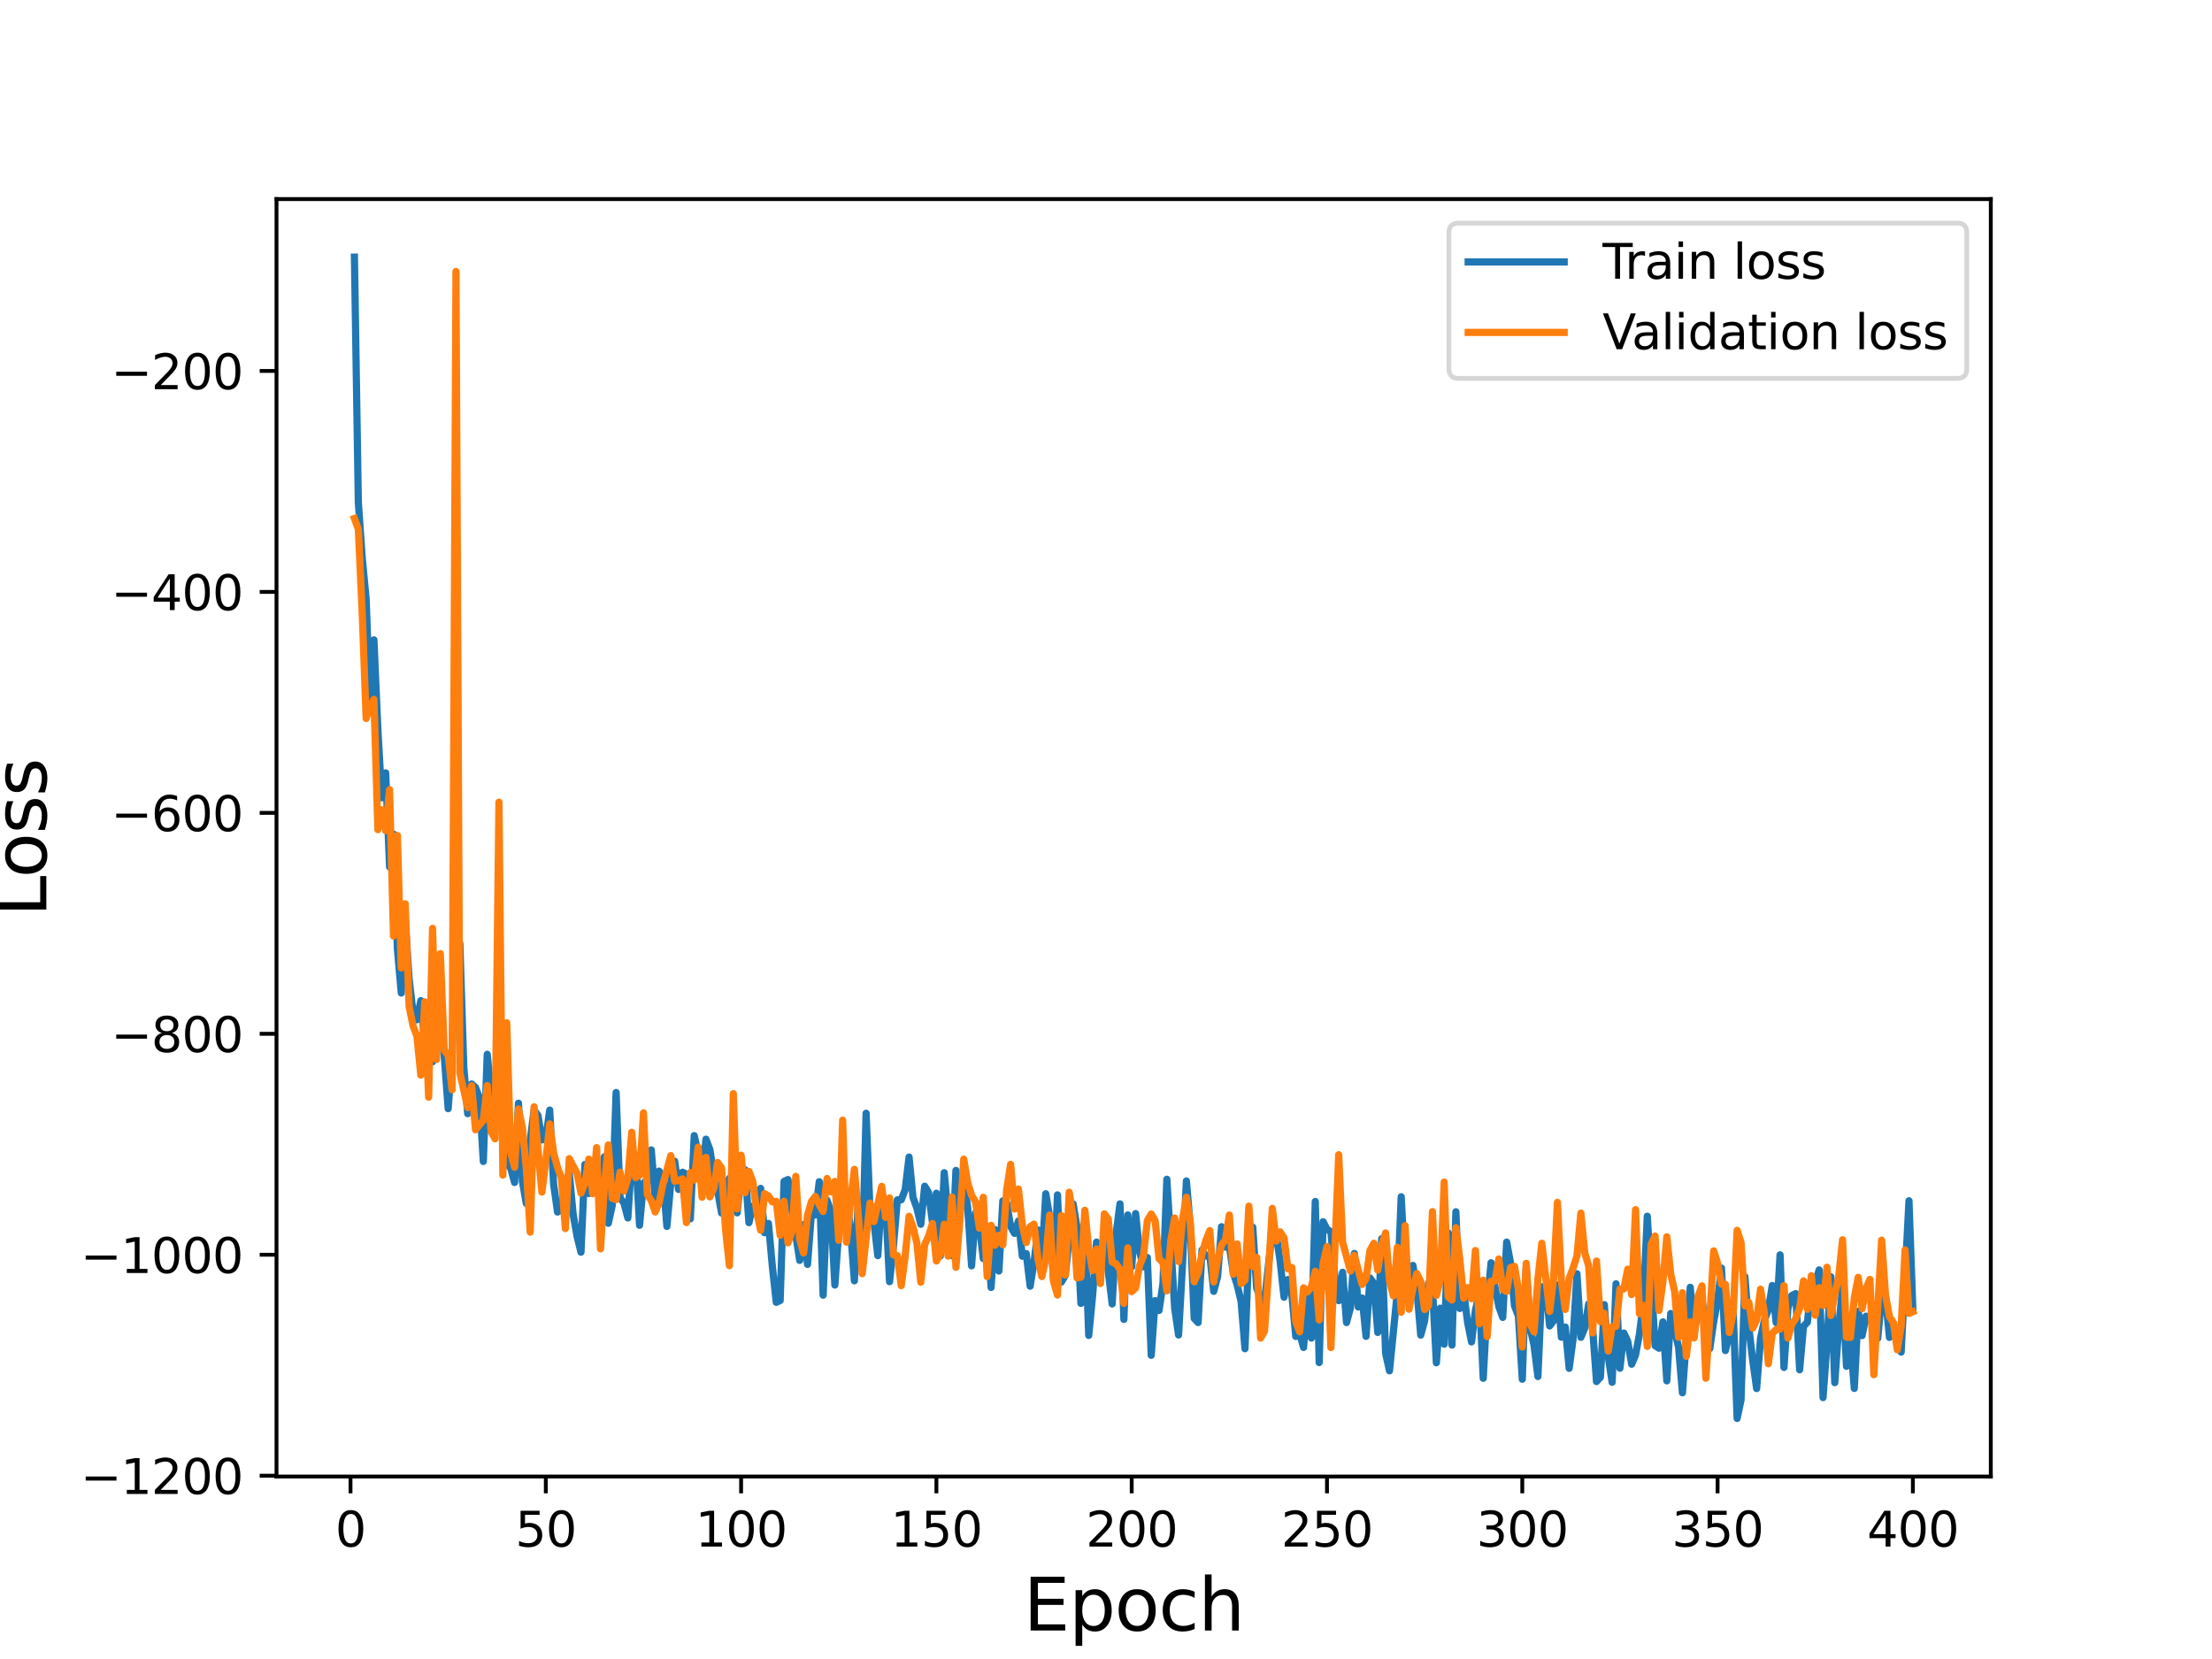 <?xml version="1.0" encoding="utf-8" standalone="no"?>
<!DOCTYPE svg PUBLIC "-//W3C//DTD SVG 1.1//EN"
  "http://www.w3.org/Graphics/SVG/1.1/DTD/svg11.dtd">
<svg height="345.6pt" version="1.1" viewBox="0 0 460.8 345.6" width="460.8pt" xmlns="http://www.w3.org/2000/svg" xmlns:xlink="http://www.w3.org/1999/xlink">
 <defs>
  <style type="text/css">*{stroke-linecap:butt;stroke-linejoin:round;}</style>
 </defs>
 <g id="figure_1">
  <g id="patch_1">
   <path d="M 0 345.6 
L 460.8 345.6 
L 460.8 0 
L 0 0 
z
" style="fill:#ffffff;"/>
  </g>
  <g id="axes_1">
   <g id="patch_2">
    <path d="M 57.6 307.584 
L 414.72 307.584 
L 414.72 41.472 
L 57.6 41.472 
z
" style="fill:#ffffff;"/>
   </g>
   <g id="matplotlib.axis_1">
    <g id="xtick_1">
     <g id="line2d_1">
      <defs>
       <path d="M 0 0 
L 0 3.5 
" id="mc113909aca" style="stroke:#000000;stroke-width:0.8;"/>
      </defs>
      <g>
       <use style="stroke:#000000;stroke-width:0.8;" x="73.019" xlink:href="#mc113909aca" y="307.584"/>
      </g>
     </g>
     <g id="text_1">
      <!-- 0 -->
      <g transform="translate(69.838 322.182)scale(0.1 -0.1)">
       <defs>
        <path d="M 2034 4250 
Q 1547 4250 1301 3770 
Q 1056 3291 1056 2328 
Q 1056 1369 1301 889 
Q 1547 409 2034 409 
Q 2525 409 2770 889 
Q 3016 1369 3016 2328 
Q 3016 3291 2770 3770 
Q 2525 4250 2034 4250 
z
M 2034 4750 
Q 2819 4750 3233 4129 
Q 3647 3509 3647 2328 
Q 3647 1150 3233 529 
Q 2819 -91 2034 -91 
Q 1250 -91 836 529 
Q 422 1150 422 2328 
Q 422 3509 836 4129 
Q 1250 4750 2034 4750 
z
" id="DejaVuSans-30" transform="scale(0.016)"/>
       </defs>
       <use xlink:href="#DejaVuSans-30"/>
      </g>
     </g>
    </g>
    <g id="xtick_2">
     <g id="line2d_2">
      <g>
       <use style="stroke:#000000;stroke-width:0.8;" x="113.703" xlink:href="#mc113909aca" y="307.584"/>
      </g>
     </g>
     <g id="text_2">
      <!-- 50 -->
      <g transform="translate(107.34 322.182)scale(0.1 -0.1)">
       <defs>
        <path d="M 691 4666 
L 3169 4666 
L 3169 4134 
L 1269 4134 
L 1269 2991 
Q 1406 3038 1543 3061 
Q 1681 3084 1819 3084 
Q 2600 3084 3056 2656 
Q 3513 2228 3513 1497 
Q 3513 744 3044 326 
Q 2575 -91 1722 -91 
Q 1428 -91 1123 -41 
Q 819 9 494 109 
L 494 744 
Q 775 591 1075 516 
Q 1375 441 1709 441 
Q 2250 441 2565 725 
Q 2881 1009 2881 1497 
Q 2881 1984 2565 2268 
Q 2250 2553 1709 2553 
Q 1456 2553 1204 2497 
Q 953 2441 691 2322 
L 691 4666 
z
" id="DejaVuSans-35" transform="scale(0.016)"/>
       </defs>
       <use xlink:href="#DejaVuSans-35"/>
       <use x="63.623" xlink:href="#DejaVuSans-30"/>
      </g>
     </g>
    </g>
    <g id="xtick_3">
     <g id="line2d_3">
      <g>
       <use style="stroke:#000000;stroke-width:0.8;" x="154.386" xlink:href="#mc113909aca" y="307.584"/>
      </g>
     </g>
     <g id="text_3">
      <!-- 100 -->
      <g transform="translate(144.842 322.182)scale(0.1 -0.1)">
       <defs>
        <path d="M 794 531 
L 1825 531 
L 1825 4091 
L 703 3866 
L 703 4441 
L 1819 4666 
L 2450 4666 
L 2450 531 
L 3481 531 
L 3481 0 
L 794 0 
L 794 531 
z
" id="DejaVuSans-31" transform="scale(0.016)"/>
       </defs>
       <use xlink:href="#DejaVuSans-31"/>
       <use x="63.623" xlink:href="#DejaVuSans-30"/>
       <use x="127.246" xlink:href="#DejaVuSans-30"/>
      </g>
     </g>
    </g>
    <g id="xtick_4">
     <g id="line2d_4">
      <g>
       <use style="stroke:#000000;stroke-width:0.8;" x="195.07" xlink:href="#mc113909aca" y="307.584"/>
      </g>
     </g>
     <g id="text_4">
      <!-- 150 -->
      <g transform="translate(185.526 322.182)scale(0.1 -0.1)">
       <use xlink:href="#DejaVuSans-31"/>
       <use x="63.623" xlink:href="#DejaVuSans-35"/>
       <use x="127.246" xlink:href="#DejaVuSans-30"/>
      </g>
     </g>
    </g>
    <g id="xtick_5">
     <g id="line2d_5">
      <g>
       <use style="stroke:#000000;stroke-width:0.8;" x="235.753" xlink:href="#mc113909aca" y="307.584"/>
      </g>
     </g>
     <g id="text_5">
      <!-- 200 -->
      <g transform="translate(226.209 322.182)scale(0.1 -0.1)">
       <defs>
        <path d="M 1228 531 
L 3431 531 
L 3431 0 
L 469 0 
L 469 531 
Q 828 903 1448 1529 
Q 2069 2156 2228 2338 
Q 2531 2678 2651 2914 
Q 2772 3150 2772 3378 
Q 2772 3750 2511 3984 
Q 2250 4219 1831 4219 
Q 1534 4219 1204 4116 
Q 875 4013 500 3803 
L 500 4441 
Q 881 4594 1212 4672 
Q 1544 4750 1819 4750 
Q 2544 4750 2975 4387 
Q 3406 4025 3406 3419 
Q 3406 3131 3298 2873 
Q 3191 2616 2906 2266 
Q 2828 2175 2409 1742 
Q 1991 1309 1228 531 
z
" id="DejaVuSans-32" transform="scale(0.016)"/>
       </defs>
       <use xlink:href="#DejaVuSans-32"/>
       <use x="63.623" xlink:href="#DejaVuSans-30"/>
       <use x="127.246" xlink:href="#DejaVuSans-30"/>
      </g>
     </g>
    </g>
    <g id="xtick_6">
     <g id="line2d_6">
      <g>
       <use style="stroke:#000000;stroke-width:0.8;" x="276.437" xlink:href="#mc113909aca" y="307.584"/>
      </g>
     </g>
     <g id="text_6">
      <!-- 250 -->
      <g transform="translate(266.893 322.182)scale(0.1 -0.1)">
       <use xlink:href="#DejaVuSans-32"/>
       <use x="63.623" xlink:href="#DejaVuSans-35"/>
       <use x="127.246" xlink:href="#DejaVuSans-30"/>
      </g>
     </g>
    </g>
    <g id="xtick_7">
     <g id="line2d_7">
      <g>
       <use style="stroke:#000000;stroke-width:0.8;" x="317.12" xlink:href="#mc113909aca" y="307.584"/>
      </g>
     </g>
     <g id="text_7">
      <!-- 300 -->
      <g transform="translate(307.576 322.182)scale(0.1 -0.1)">
       <defs>
        <path d="M 2597 2516 
Q 3050 2419 3304 2112 
Q 3559 1806 3559 1356 
Q 3559 666 3084 287 
Q 2609 -91 1734 -91 
Q 1441 -91 1130 -33 
Q 819 25 488 141 
L 488 750 
Q 750 597 1062 519 
Q 1375 441 1716 441 
Q 2309 441 2620 675 
Q 2931 909 2931 1356 
Q 2931 1769 2642 2001 
Q 2353 2234 1838 2234 
L 1294 2234 
L 1294 2753 
L 1863 2753 
Q 2328 2753 2575 2939 
Q 2822 3125 2822 3475 
Q 2822 3834 2567 4026 
Q 2313 4219 1838 4219 
Q 1578 4219 1281 4162 
Q 984 4106 628 3988 
L 628 4550 
Q 988 4650 1302 4700 
Q 1616 4750 1894 4750 
Q 2613 4750 3031 4423 
Q 3450 4097 3450 3541 
Q 3450 3153 3228 2886 
Q 3006 2619 2597 2516 
z
" id="DejaVuSans-33" transform="scale(0.016)"/>
       </defs>
       <use xlink:href="#DejaVuSans-33"/>
       <use x="63.623" xlink:href="#DejaVuSans-30"/>
       <use x="127.246" xlink:href="#DejaVuSans-30"/>
      </g>
     </g>
    </g>
    <g id="xtick_8">
     <g id="line2d_8">
      <g>
       <use style="stroke:#000000;stroke-width:0.8;" x="357.804" xlink:href="#mc113909aca" y="307.584"/>
      </g>
     </g>
     <g id="text_8">
      <!-- 350 -->
      <g transform="translate(348.26 322.182)scale(0.1 -0.1)">
       <use xlink:href="#DejaVuSans-33"/>
       <use x="63.623" xlink:href="#DejaVuSans-35"/>
       <use x="127.246" xlink:href="#DejaVuSans-30"/>
      </g>
     </g>
    </g>
    <g id="xtick_9">
     <g id="line2d_9">
      <g>
       <use style="stroke:#000000;stroke-width:0.8;" x="398.487" xlink:href="#mc113909aca" y="307.584"/>
      </g>
     </g>
     <g id="text_9">
      <!-- 400 -->
      <g transform="translate(388.944 322.182)scale(0.1 -0.1)">
       <defs>
        <path d="M 2419 4116 
L 825 1625 
L 2419 1625 
L 2419 4116 
z
M 2253 4666 
L 3047 4666 
L 3047 1625 
L 3713 1625 
L 3713 1100 
L 3047 1100 
L 3047 0 
L 2419 0 
L 2419 1100 
L 313 1100 
L 313 1709 
L 2253 4666 
z
" id="DejaVuSans-34" transform="scale(0.016)"/>
       </defs>
       <use xlink:href="#DejaVuSans-34"/>
       <use x="63.623" xlink:href="#DejaVuSans-30"/>
       <use x="127.246" xlink:href="#DejaVuSans-30"/>
      </g>
     </g>
    </g>
    <g id="text_10">
     <!-- Epoch -->
     <g transform="translate(213.194 339.66)scale(0.15 -0.15)">
      <defs>
       <path d="M 628 4666 
L 3578 4666 
L 3578 4134 
L 1259 4134 
L 1259 2753 
L 3481 2753 
L 3481 2222 
L 1259 2222 
L 1259 531 
L 3634 531 
L 3634 0 
L 628 0 
L 628 4666 
z
" id="DejaVuSans-45" transform="scale(0.016)"/>
       <path d="M 1159 525 
L 1159 -1331 
L 581 -1331 
L 581 3500 
L 1159 3500 
L 1159 2969 
Q 1341 3281 1617 3432 
Q 1894 3584 2278 3584 
Q 2916 3584 3314 3078 
Q 3713 2572 3713 1747 
Q 3713 922 3314 415 
Q 2916 -91 2278 -91 
Q 1894 -91 1617 61 
Q 1341 213 1159 525 
z
M 3116 1747 
Q 3116 2381 2855 2742 
Q 2594 3103 2138 3103 
Q 1681 3103 1420 2742 
Q 1159 2381 1159 1747 
Q 1159 1113 1420 752 
Q 1681 391 2138 391 
Q 2594 391 2855 752 
Q 3116 1113 3116 1747 
z
" id="DejaVuSans-70" transform="scale(0.016)"/>
       <path d="M 1959 3097 
Q 1497 3097 1228 2736 
Q 959 2375 959 1747 
Q 959 1119 1226 758 
Q 1494 397 1959 397 
Q 2419 397 2687 759 
Q 2956 1122 2956 1747 
Q 2956 2369 2687 2733 
Q 2419 3097 1959 3097 
z
M 1959 3584 
Q 2709 3584 3137 3096 
Q 3566 2609 3566 1747 
Q 3566 888 3137 398 
Q 2709 -91 1959 -91 
Q 1206 -91 779 398 
Q 353 888 353 1747 
Q 353 2609 779 3096 
Q 1206 3584 1959 3584 
z
" id="DejaVuSans-6f" transform="scale(0.016)"/>
       <path d="M 3122 3366 
L 3122 2828 
Q 2878 2963 2633 3030 
Q 2388 3097 2138 3097 
Q 1578 3097 1268 2742 
Q 959 2388 959 1747 
Q 959 1106 1268 751 
Q 1578 397 2138 397 
Q 2388 397 2633 464 
Q 2878 531 3122 666 
L 3122 134 
Q 2881 22 2623 -34 
Q 2366 -91 2075 -91 
Q 1284 -91 818 406 
Q 353 903 353 1747 
Q 353 2603 823 3093 
Q 1294 3584 2113 3584 
Q 2378 3584 2631 3529 
Q 2884 3475 3122 3366 
z
" id="DejaVuSans-63" transform="scale(0.016)"/>
       <path d="M 3513 2113 
L 3513 0 
L 2938 0 
L 2938 2094 
Q 2938 2591 2744 2837 
Q 2550 3084 2163 3084 
Q 1697 3084 1428 2787 
Q 1159 2491 1159 1978 
L 1159 0 
L 581 0 
L 581 4863 
L 1159 4863 
L 1159 2956 
Q 1366 3272 1645 3428 
Q 1925 3584 2291 3584 
Q 2894 3584 3203 3211 
Q 3513 2838 3513 2113 
z
" id="DejaVuSans-68" transform="scale(0.016)"/>
      </defs>
      <use xlink:href="#DejaVuSans-45"/>
      <use x="63.184" xlink:href="#DejaVuSans-70"/>
      <use x="126.66" xlink:href="#DejaVuSans-6f"/>
      <use x="187.842" xlink:href="#DejaVuSans-63"/>
      <use x="242.822" xlink:href="#DejaVuSans-68"/>
     </g>
    </g>
   </g>
   <g id="matplotlib.axis_2">
    <g id="ytick_1">
     <g id="line2d_10">
      <defs>
       <path d="M 0 0 
L -3.5 0 
" id="m66c59f0ca1" style="stroke:#000000;stroke-width:0.8;"/>
      </defs>
      <g>
       <use style="stroke:#000000;stroke-width:0.8;" x="57.6" xlink:href="#m66c59f0ca1" y="307.418"/>
      </g>
     </g>
     <g id="text_11">
      <!-- −1200 -->
      <g transform="translate(16.77 311.218)scale(0.1 -0.1)">
       <defs>
        <path d="M 678 2272 
L 4684 2272 
L 4684 1741 
L 678 1741 
L 678 2272 
z
" id="DejaVuSans-2212" transform="scale(0.016)"/>
       </defs>
       <use xlink:href="#DejaVuSans-2212"/>
       <use x="83.789" xlink:href="#DejaVuSans-31"/>
       <use x="147.412" xlink:href="#DejaVuSans-32"/>
       <use x="211.035" xlink:href="#DejaVuSans-30"/>
       <use x="274.658" xlink:href="#DejaVuSans-30"/>
      </g>
     </g>
    </g>
    <g id="ytick_2">
     <g id="line2d_11">
      <g>
       <use style="stroke:#000000;stroke-width:0.8;" x="57.6" xlink:href="#m66c59f0ca1" y="261.389"/>
      </g>
     </g>
     <g id="text_12">
      <!-- −1000 -->
      <g transform="translate(16.77 265.188)scale(0.1 -0.1)">
       <use xlink:href="#DejaVuSans-2212"/>
       <use x="83.789" xlink:href="#DejaVuSans-31"/>
       <use x="147.412" xlink:href="#DejaVuSans-30"/>
       <use x="211.035" xlink:href="#DejaVuSans-30"/>
       <use x="274.658" xlink:href="#DejaVuSans-30"/>
      </g>
     </g>
    </g>
    <g id="ytick_3">
     <g id="line2d_12">
      <g>
       <use style="stroke:#000000;stroke-width:0.8;" x="57.6" xlink:href="#m66c59f0ca1" y="215.36"/>
      </g>
     </g>
     <g id="text_13">
      <!-- −800 -->
      <g transform="translate(23.133 219.159)scale(0.1 -0.1)">
       <defs>
        <path d="M 2034 2216 
Q 1584 2216 1326 1975 
Q 1069 1734 1069 1313 
Q 1069 891 1326 650 
Q 1584 409 2034 409 
Q 2484 409 2743 651 
Q 3003 894 3003 1313 
Q 3003 1734 2745 1975 
Q 2488 2216 2034 2216 
z
M 1403 2484 
Q 997 2584 770 2862 
Q 544 3141 544 3541 
Q 544 4100 942 4425 
Q 1341 4750 2034 4750 
Q 2731 4750 3128 4425 
Q 3525 4100 3525 3541 
Q 3525 3141 3298 2862 
Q 3072 2584 2669 2484 
Q 3125 2378 3379 2068 
Q 3634 1759 3634 1313 
Q 3634 634 3220 271 
Q 2806 -91 2034 -91 
Q 1263 -91 848 271 
Q 434 634 434 1313 
Q 434 1759 690 2068 
Q 947 2378 1403 2484 
z
M 1172 3481 
Q 1172 3119 1398 2916 
Q 1625 2713 2034 2713 
Q 2441 2713 2670 2916 
Q 2900 3119 2900 3481 
Q 2900 3844 2670 4047 
Q 2441 4250 2034 4250 
Q 1625 4250 1398 4047 
Q 1172 3844 1172 3481 
z
" id="DejaVuSans-38" transform="scale(0.016)"/>
       </defs>
       <use xlink:href="#DejaVuSans-2212"/>
       <use x="83.789" xlink:href="#DejaVuSans-38"/>
       <use x="147.412" xlink:href="#DejaVuSans-30"/>
       <use x="211.035" xlink:href="#DejaVuSans-30"/>
      </g>
     </g>
    </g>
    <g id="ytick_4">
     <g id="line2d_13">
      <g>
       <use style="stroke:#000000;stroke-width:0.8;" x="57.6" xlink:href="#m66c59f0ca1" y="169.331"/>
      </g>
     </g>
     <g id="text_14">
      <!-- −600 -->
      <g transform="translate(23.133 173.13)scale(0.1 -0.1)">
       <defs>
        <path d="M 2113 2584 
Q 1688 2584 1439 2293 
Q 1191 2003 1191 1497 
Q 1191 994 1439 701 
Q 1688 409 2113 409 
Q 2538 409 2786 701 
Q 3034 994 3034 1497 
Q 3034 2003 2786 2293 
Q 2538 2584 2113 2584 
z
M 3366 4563 
L 3366 3988 
Q 3128 4100 2886 4159 
Q 2644 4219 2406 4219 
Q 1781 4219 1451 3797 
Q 1122 3375 1075 2522 
Q 1259 2794 1537 2939 
Q 1816 3084 2150 3084 
Q 2853 3084 3261 2657 
Q 3669 2231 3669 1497 
Q 3669 778 3244 343 
Q 2819 -91 2113 -91 
Q 1303 -91 875 529 
Q 447 1150 447 2328 
Q 447 3434 972 4092 
Q 1497 4750 2381 4750 
Q 2619 4750 2861 4703 
Q 3103 4656 3366 4563 
z
" id="DejaVuSans-36" transform="scale(0.016)"/>
       </defs>
       <use xlink:href="#DejaVuSans-2212"/>
       <use x="83.789" xlink:href="#DejaVuSans-36"/>
       <use x="147.412" xlink:href="#DejaVuSans-30"/>
       <use x="211.035" xlink:href="#DejaVuSans-30"/>
      </g>
     </g>
    </g>
    <g id="ytick_5">
     <g id="line2d_14">
      <g>
       <use style="stroke:#000000;stroke-width:0.8;" x="57.6" xlink:href="#m66c59f0ca1" y="123.301"/>
      </g>
     </g>
     <g id="text_15">
      <!-- −400 -->
      <g transform="translate(23.133 127.101)scale(0.1 -0.1)">
       <use xlink:href="#DejaVuSans-2212"/>
       <use x="83.789" xlink:href="#DejaVuSans-34"/>
       <use x="147.412" xlink:href="#DejaVuSans-30"/>
       <use x="211.035" xlink:href="#DejaVuSans-30"/>
      </g>
     </g>
    </g>
    <g id="ytick_6">
     <g id="line2d_15">
      <g>
       <use style="stroke:#000000;stroke-width:0.8;" x="57.6" xlink:href="#m66c59f0ca1" y="77.272"/>
      </g>
     </g>
     <g id="text_16">
      <!-- −200 -->
      <g transform="translate(23.133 81.071)scale(0.1 -0.1)">
       <use xlink:href="#DejaVuSans-2212"/>
       <use x="83.789" xlink:href="#DejaVuSans-32"/>
       <use x="147.412" xlink:href="#DejaVuSans-30"/>
       <use x="211.035" xlink:href="#DejaVuSans-30"/>
      </g>
     </g>
    </g>
    <g id="text_17">
     <!-- Loss -->
     <g transform="translate(9.651 190.979)rotate(-90)scale(0.15 -0.15)">
      <defs>
       <path d="M 628 4666 
L 1259 4666 
L 1259 531 
L 3531 531 
L 3531 0 
L 628 0 
L 628 4666 
z
" id="DejaVuSans-4c" transform="scale(0.016)"/>
       <path d="M 2834 3397 
L 2834 2853 
Q 2591 2978 2328 3040 
Q 2066 3103 1784 3103 
Q 1356 3103 1142 2972 
Q 928 2841 928 2578 
Q 928 2378 1081 2264 
Q 1234 2150 1697 2047 
L 1894 2003 
Q 2506 1872 2764 1633 
Q 3022 1394 3022 966 
Q 3022 478 2636 193 
Q 2250 -91 1575 -91 
Q 1294 -91 989 -36 
Q 684 19 347 128 
L 347 722 
Q 666 556 975 473 
Q 1284 391 1588 391 
Q 1994 391 2212 530 
Q 2431 669 2431 922 
Q 2431 1156 2273 1281 
Q 2116 1406 1581 1522 
L 1381 1569 
Q 847 1681 609 1914 
Q 372 2147 372 2553 
Q 372 3047 722 3315 
Q 1072 3584 1716 3584 
Q 2034 3584 2315 3537 
Q 2597 3491 2834 3397 
z
" id="DejaVuSans-73" transform="scale(0.016)"/>
      </defs>
      <use xlink:href="#DejaVuSans-4c"/>
      <use x="53.963" xlink:href="#DejaVuSans-6f"/>
      <use x="115.145" xlink:href="#DejaVuSans-73"/>
      <use x="167.244" xlink:href="#DejaVuSans-73"/>
     </g>
    </g>
   </g>
   <g id="line2d_16">
    <path clip-path="url(#p96f128f4e2)" d="M 73.833 53.568 
L 74.646 104.623 
L 75.46 116.239 
L 76.274 124.817 
L 77.087 147.02 
L 77.901 133.297 
L 78.715 151.911 
L 79.528 166.198 
L 80.342 161 
L 81.156 180.592 
L 81.969 173.748 
L 82.783 197.72 
L 83.597 206.866 
L 84.41 191.625 
L 85.224 203.892 
L 86.038 210.882 
L 86.851 212.44 
L 87.665 208.455 
L 88.479 216.918 
L 89.292 212.905 
L 90.106 221.201 
L 90.92 213.281 
L 91.733 211.553 
L 92.547 220.083 
L 93.361 230.957 
L 94.174 220.116 
L 94.988 194.072 
L 95.802 196.619 
L 96.616 222.261 
L 97.429 232.001 
L 98.243 225.816 
L 99.057 226.542 
L 99.87 228.673 
L 100.684 241.957 
L 101.498 219.632 
L 102.311 227.995 
L 103.125 234.761 
L 103.939 234.29 
L 104.752 231.571 
L 105.566 242.535 
L 106.38 243.295 
L 107.193 246.33 
L 108.007 229.815 
L 108.821 246.081 
L 109.634 250.699 
L 110.448 237.601 
L 111.262 231.241 
L 112.075 232.381 
L 112.889 237.476 
L 113.703 237.075 
L 114.516 231.248 
L 115.33 246.734 
L 116.144 252.494 
L 116.957 251.952 
L 117.771 246.436 
L 118.585 244.294 
L 119.398 252.99 
L 120.212 257.556 
L 121.026 260.86 
L 121.839 242.58 
L 122.653 248.631 
L 123.467 245.384 
L 124.28 244.19 
L 125.094 251.978 
L 125.908 240.982 
L 126.721 254.836 
L 127.535 251.158 
L 128.349 227.583 
L 129.162 249.47 
L 129.976 250.627 
L 130.79 253.721 
L 131.603 241.295 
L 132.417 240.586 
L 133.231 255.254 
L 134.044 246.475 
L 134.858 245.683 
L 135.672 239.544 
L 136.485 249.502 
L 137.299 243.962 
L 138.113 245.348 
L 138.926 255.492 
L 139.74 246.39 
L 140.554 241.902 
L 141.367 247.787 
L 142.181 244.196 
L 142.995 244.588 
L 143.808 253.905 
L 144.622 236.568 
L 145.436 240.266 
L 146.249 245.841 
L 147.063 237.314 
L 147.877 239.469 
L 148.69 244.487 
L 149.504 248.205 
L 150.318 252.705 
L 151.131 247.328 
L 151.945 245.469 
L 152.759 250.531 
L 153.572 252.656 
L 154.386 244.28 
L 155.2 243.677 
L 156.013 254.702 
L 156.827 251.259 
L 157.641 252.892 
L 158.454 247.557 
L 159.268 256.797 
L 160.082 254.872 
L 160.895 263.833 
L 161.709 271.295 
L 162.523 270.915 
L 163.336 246.102 
L 164.15 245.722 
L 164.964 252.104 
L 166.591 262.567 
L 167.405 255.103 
L 168.219 263.392 
L 169.032 252.777 
L 169.846 253.09 
L 170.66 246.168 
L 171.473 269.809 
L 172.287 250.057 
L 173.101 252.345 
L 173.914 267.696 
L 174.728 256.424 
L 175.542 253.693 
L 176.355 249.652 
L 177.169 256.019 
L 177.983 266.814 
L 178.796 250.094 
L 179.61 262.735 
L 180.424 231.912 
L 181.237 252.12 
L 182.051 254.518 
L 182.865 261.575 
L 183.678 248.51 
L 184.492 250.802 
L 185.306 266.995 
L 186.119 259.615 
L 186.933 249.954 
L 187.747 249.947 
L 188.56 247.829 
L 189.374 241.034 
L 190.188 249.404 
L 191.001 251.677 
L 191.815 255.04 
L 192.629 247.108 
L 193.442 248.419 
L 194.256 254.685 
L 195.07 248.565 
L 195.883 261.651 
L 196.697 244.296 
L 198.324 261.596 
L 199.138 243.821 
L 199.952 252.465 
L 200.765 246.377 
L 201.579 251.464 
L 202.393 263.707 
L 203.206 252.671 
L 204.02 255.361 
L 204.834 262.187 
L 205.647 255.971 
L 206.461 268.198 
L 207.275 256.134 
L 208.088 264.778 
L 208.902 250.169 
L 209.716 250.651 
L 210.529 255.453 
L 211.343 256.933 
L 212.157 254.362 
L 212.97 261.698 
L 213.784 261.142 
L 214.598 267.941 
L 215.411 262.924 
L 216.225 256.22 
L 217.039 262.718 
L 217.852 248.68 
L 218.666 253.502 
L 219.48 266.543 
L 220.293 248.918 
L 221.107 267.075 
L 221.921 265.68 
L 222.734 257.593 
L 223.548 250.786 
L 224.362 255.693 
L 225.175 271.521 
L 225.989 256.174 
L 226.803 278.187 
L 227.616 269.863 
L 228.43 258.75 
L 229.244 263.826 
L 230.057 258.874 
L 230.871 264.838 
L 231.685 271.641 
L 232.498 257.103 
L 233.312 250.787 
L 234.126 274.858 
L 234.939 253.099 
L 235.753 263.914 
L 236.567 252.809 
L 237.381 260.637 
L 238.194 263.905 
L 239.008 261.956 
L 239.822 282.342 
L 240.635 270.941 
L 241.449 272.989 
L 242.263 267.419 
L 243.076 245.662 
L 244.704 272.537 
L 245.517 278.105 
L 246.331 263.54 
L 247.145 246.016 
L 247.958 255.449 
L 248.772 274.647 
L 249.586 275.509 
L 250.399 260.409 
L 251.213 261.663 
L 252.027 261.57 
L 252.84 269.01 
L 253.654 265.924 
L 254.468 255.549 
L 255.281 259.8 
L 256.095 259.61 
L 256.909 265.155 
L 257.722 267.657 
L 258.536 271.095 
L 259.35 280.968 
L 260.163 259.938 
L 260.977 255.647 
L 261.791 268.408 
L 262.604 270.43 
L 263.418 271.181 
L 265.045 256.143 
L 265.859 257.243 
L 266.673 262.696 
L 267.486 270.229 
L 268.3 266.551 
L 269.114 269.684 
L 269.927 278.406 
L 270.741 277.803 
L 271.555 280.699 
L 272.368 269.912 
L 273.182 278.744 
L 273.996 250.289 
L 274.809 283.85 
L 275.623 254.506 
L 276.437 256.1 
L 277.25 256.577 
L 278.064 265.822 
L 278.878 270.955 
L 279.691 265.04 
L 280.505 275.513 
L 281.319 272.464 
L 282.132 261.117 
L 282.946 272.263 
L 283.76 270.394 
L 284.573 278.387 
L 285.387 266.214 
L 286.201 267.351 
L 287.014 277.572 
L 287.828 258.041 
L 288.642 281.895 
L 289.455 285.57 
L 291.083 269.21 
L 291.896 249.307 
L 292.71 264.754 
L 293.524 266.203 
L 294.337 263.611 
L 295.151 268.547 
L 295.965 278.129 
L 296.778 275.14 
L 297.592 267.304 
L 298.406 268.211 
L 299.219 283.893 
L 300.033 272.524 
L 300.847 280.023 
L 301.66 256.819 
L 302.474 280.209 
L 303.288 252.433 
L 304.101 272.581 
L 304.915 269.233 
L 305.729 275.489 
L 306.543 279.545 
L 307.356 272.978 
L 308.17 269.397 
L 308.984 287.123 
L 309.797 272.027 
L 310.611 263.053 
L 311.425 268.048 
L 312.238 272.203 
L 313.052 274.44 
L 313.866 258.743 
L 314.679 263.182 
L 315.493 272.03 
L 316.307 274.148 
L 317.12 287.317 
L 317.934 263.951 
L 318.748 276.551 
L 319.561 280.252 
L 320.375 286.754 
L 321.189 268.05 
L 322.002 268.181 
L 322.816 276.224 
L 323.63 275.138 
L 324.443 267.689 
L 325.257 278.563 
L 326.071 276.446 
L 326.884 285.051 
L 327.698 278.967 
L 328.512 265.346 
L 329.325 278.591 
L 330.139 276.599 
L 330.953 271.624 
L 331.766 276.697 
L 332.58 287.8 
L 333.394 286.897 
L 334.207 271.778 
L 335.021 282.532 
L 335.835 287.957 
L 336.648 267.441 
L 337.462 285.033 
L 338.276 277.695 
L 339.089 279.428 
L 339.903 284.189 
L 340.717 282.256 
L 341.53 277.874 
L 342.344 271.349 
L 343.158 253.359 
L 344.785 280.325 
L 345.599 280.865 
L 346.412 275.366 
L 347.226 287.658 
L 348.04 273.622 
L 349.667 280.596 
L 350.481 290.143 
L 352.108 268.164 
L 352.922 277.96 
L 353.735 272.466 
L 354.549 270.733 
L 356.176 280.939 
L 356.99 275.357 
L 357.804 270.923 
L 358.617 264.163 
L 359.431 281.341 
L 360.245 278.031 
L 361.058 273.047 
L 361.872 295.488 
L 362.686 291.672 
L 363.499 265.958 
L 364.313 276.539 
L 365.127 283.444 
L 365.94 289.267 
L 366.754 278.767 
L 367.568 274.992 
L 368.381 272.811 
L 369.195 267.795 
L 370.009 275.538 
L 370.822 261.406 
L 371.636 284.862 
L 372.45 272.573 
L 373.263 269.881 
L 374.077 269.481 
L 374.891 285.351 
L 375.704 276.302 
L 376.518 275.428 
L 377.332 267.662 
L 378.146 267.331 
L 378.959 264.543 
L 379.773 291.147 
L 380.587 279.914 
L 381.4 265.98 
L 382.214 288.031 
L 383.028 276.582 
L 383.841 268.111 
L 384.655 284.635 
L 385.469 278.96 
L 386.282 289.234 
L 387.096 273.175 
L 387.91 278.231 
L 388.723 274.183 
L 389.537 275.149 
L 390.351 272.436 
L 391.164 278.803 
L 391.978 270.128 
L 392.792 270.235 
L 393.605 278.61 
L 394.419 275.602 
L 395.233 279.084 
L 396.046 281.663 
L 397.674 250.147 
L 398.487 272.866 
L 398.487 272.866 
" style="fill:none;stroke:#1f77b4;stroke-linecap:square;stroke-width:1.5;"/>
   </g>
   <g id="line2d_17">
    <path clip-path="url(#p96f128f4e2)" d="M 73.833 108.008 
L 74.646 110.223 
L 75.46 127.78 
L 76.274 149.676 
L 77.087 147.099 
L 77.901 145.693 
L 78.715 172.829 
L 79.528 168.68 
L 80.342 173.05 
L 81.156 164.497 
L 81.969 195.004 
L 82.783 174.049 
L 83.597 201.655 
L 84.41 188.277 
L 85.224 209.639 
L 86.038 213.691 
L 86.851 215.844 
L 87.665 223.97 
L 88.479 208.696 
L 89.292 228.566 
L 90.106 193.383 
L 90.92 220.728 
L 91.733 198.664 
L 92.547 218.806 
L 93.361 219.794 
L 94.174 227.023 
L 94.988 56.547 
L 95.802 223.536 
L 97.429 230.728 
L 98.243 226.159 
L 99.057 235.36 
L 100.684 233.369 
L 101.498 226.143 
L 102.311 235.76 
L 103.125 237.24 
L 103.939 167.107 
L 104.752 244.797 
L 105.566 213.064 
L 106.38 240.009 
L 107.193 243.168 
L 108.007 231.024 
L 108.821 234.894 
L 109.634 243.323 
L 110.448 256.674 
L 111.262 230.566 
L 112.889 248.329 
L 113.703 241.838 
L 114.516 234.129 
L 115.33 240.191 
L 116.144 243.191 
L 116.957 245.401 
L 117.771 255.935 
L 118.585 241.359 
L 120.212 244.403 
L 121.026 248.549 
L 121.839 246.535 
L 122.653 241.468 
L 123.467 248.663 
L 124.28 239.077 
L 125.094 260.16 
L 125.908 246.996 
L 126.721 238.502 
L 127.535 249.599 
L 128.349 249.911 
L 129.162 244.172 
L 129.976 248.11 
L 130.79 245.423 
L 131.603 235.873 
L 132.417 245.316 
L 133.231 244.844 
L 134.044 231.825 
L 134.858 248.863 
L 135.672 250.075 
L 136.485 252.476 
L 137.299 250.59 
L 138.113 246.654 
L 139.74 240.746 
L 140.554 246.055 
L 141.367 245.913 
L 142.181 245.585 
L 142.995 254.687 
L 143.808 244.272 
L 144.622 245.824 
L 145.436 238.97 
L 146.249 249.396 
L 147.063 241.093 
L 147.877 249.337 
L 148.69 247.546 
L 149.504 242.165 
L 150.318 243.337 
L 151.131 255.982 
L 151.945 263.66 
L 152.759 227.824 
L 153.572 251.811 
L 154.386 240.65 
L 155.2 248.468 
L 156.013 244.006 
L 156.827 246.146 
L 157.641 252.486 
L 158.454 256.277 
L 159.268 248.663 
L 160.082 249.146 
L 160.895 250.373 
L 161.709 250.253 
L 162.523 257.331 
L 163.336 250.252 
L 164.15 258.914 
L 164.964 256.628 
L 165.777 245.055 
L 166.591 258.189 
L 167.405 261.02 
L 168.219 253.197 
L 169.032 250.289 
L 169.846 249.229 
L 170.66 250.974 
L 171.473 252.379 
L 172.287 245.502 
L 173.101 248.277 
L 173.914 246.115 
L 174.728 258.379 
L 175.542 233.355 
L 176.355 258.771 
L 177.169 250.417 
L 177.983 243.6 
L 178.796 253.037 
L 179.61 265.332 
L 181.237 250.627 
L 182.051 254.484 
L 183.678 247.14 
L 184.492 253.608 
L 185.306 249.556 
L 186.119 261.43 
L 186.933 261.567 
L 187.747 267.833 
L 188.56 261.66 
L 189.374 253.379 
L 190.188 255.564 
L 191.001 258.958 
L 191.815 267.11 
L 192.629 259.254 
L 193.442 257.516 
L 194.256 254.872 
L 195.07 262.681 
L 195.883 261.185 
L 196.697 255.022 
L 197.511 261.66 
L 198.324 249.364 
L 199.138 264.003 
L 199.952 254.365 
L 200.765 241.47 
L 201.579 246.325 
L 202.393 248.993 
L 203.206 250.342 
L 204.02 255.851 
L 204.834 249.418 
L 205.647 265.945 
L 206.461 255.255 
L 207.275 259.388 
L 208.088 257.339 
L 208.902 259.302 
L 209.716 247.781 
L 210.529 242.547 
L 211.343 251.869 
L 212.157 247.701 
L 212.97 255.195 
L 213.784 258.838 
L 214.598 255.539 
L 215.411 255.011 
L 216.225 262.297 
L 217.039 265.931 
L 217.852 262.3 
L 218.666 253.129 
L 219.48 267.006 
L 220.293 269.785 
L 221.107 253.246 
L 221.921 265.602 
L 222.734 248.357 
L 223.548 253.605 
L 224.362 266.218 
L 225.175 266.042 
L 225.989 252.124 
L 226.803 260.128 
L 227.616 264.687 
L 228.43 260.197 
L 229.244 267.388 
L 230.057 252.871 
L 230.871 253.973 
L 231.685 262.914 
L 232.498 263.292 
L 233.312 264.438 
L 234.126 271.52 
L 234.939 259.946 
L 235.753 269.076 
L 236.567 268.301 
L 237.381 263.708 
L 238.194 261.679 
L 239.008 254.278 
L 239.822 252.898 
L 240.635 254.28 
L 241.449 262.214 
L 242.263 263.013 
L 243.076 268.905 
L 243.89 258.494 
L 244.704 253.735 
L 245.517 262.805 
L 246.331 254.066 
L 247.145 249.403 
L 247.958 254.736 
L 248.772 267.005 
L 249.586 265.126 
L 250.399 261.241 
L 251.213 258.387 
L 252.027 256.36 
L 252.84 267.043 
L 253.654 262.522 
L 254.468 259.306 
L 255.281 258.31 
L 256.095 253.107 
L 256.909 265.439 
L 257.722 259.143 
L 258.536 267.416 
L 259.35 266.665 
L 260.163 251.258 
L 260.977 263.894 
L 261.791 261.944 
L 262.604 278.751 
L 263.418 277.32 
L 264.232 265.365 
L 265.045 251.722 
L 265.859 258.541 
L 266.673 256.611 
L 267.486 257.857 
L 268.3 264.336 
L 269.114 264.037 
L 269.927 275.337 
L 270.741 277.436 
L 271.555 268.281 
L 272.368 269.142 
L 273.182 268.076 
L 273.996 264.822 
L 274.809 274.979 
L 275.623 263.202 
L 276.437 259.687 
L 277.25 280.728 
L 278.878 240.55 
L 279.691 258.765 
L 281.319 264.782 
L 282.132 261.503 
L 283.76 267.571 
L 284.573 266.36 
L 285.387 260.493 
L 286.201 258.995 
L 287.014 264.6 
L 287.828 259.403 
L 288.642 256.842 
L 289.455 266.812 
L 290.269 269.946 
L 291.083 259.831 
L 291.896 273.361 
L 292.71 255.325 
L 293.524 272.742 
L 294.337 268.321 
L 295.151 265.303 
L 295.965 266.946 
L 296.778 272.795 
L 297.592 271.984 
L 298.406 252.401 
L 299.219 269.861 
L 300.033 266.674 
L 300.847 246.25 
L 301.66 270.131 
L 302.474 270.825 
L 303.288 255.763 
L 304.101 262.291 
L 304.915 270.434 
L 305.729 268.23 
L 306.543 270.552 
L 307.356 260.505 
L 308.17 275.793 
L 308.984 266.685 
L 309.797 278.447 
L 310.611 266.897 
L 311.425 266.874 
L 312.238 262.258 
L 313.052 268.595 
L 313.866 269.029 
L 314.679 264.046 
L 315.493 263.809 
L 316.307 268.538 
L 317.12 280.61 
L 317.934 263.178 
L 318.748 275.769 
L 319.561 277.481 
L 320.375 266.446 
L 321.189 258.991 
L 322.816 273.189 
L 323.63 266.522 
L 324.443 250.474 
L 325.257 266.718 
L 326.071 272.767 
L 326.884 266.341 
L 327.698 264.178 
L 328.512 261.588 
L 329.325 252.717 
L 330.139 261.041 
L 330.953 263.717 
L 331.766 277.678 
L 332.58 262.702 
L 333.394 275.327 
L 334.207 273.572 
L 335.021 281.437 
L 335.835 276.399 
L 336.648 276.312 
L 337.462 268.514 
L 338.276 268.504 
L 339.089 264.387 
L 339.903 269.684 
L 340.717 251.99 
L 341.53 273.67 
L 342.344 271.928 
L 343.158 280.48 
L 343.971 259.165 
L 344.785 257.489 
L 345.599 272.979 
L 346.412 267.03 
L 347.226 257.634 
L 348.04 265.391 
L 348.853 268.996 
L 349.667 278.578 
L 350.481 269.304 
L 351.294 282.55 
L 352.108 275.36 
L 352.922 278.717 
L 353.735 270.018 
L 354.549 267.871 
L 355.363 287.115 
L 356.176 274.725 
L 356.99 260.582 
L 357.804 263.164 
L 358.617 267.496 
L 359.431 267.57 
L 360.245 277.595 
L 361.058 273.473 
L 361.872 256.298 
L 362.686 258.818 
L 363.499 272.041 
L 364.313 271.329 
L 365.127 276.666 
L 365.94 275.007 
L 366.754 268.559 
L 367.568 273.607 
L 368.381 284.096 
L 369.195 277.771 
L 370.009 276.958 
L 370.822 276.892 
L 371.636 267.828 
L 372.45 278.759 
L 373.263 275.868 
L 374.077 274.701 
L 374.891 272.548 
L 375.704 266.833 
L 376.518 272.746 
L 377.332 265.754 
L 378.146 273.986 
L 378.959 268.248 
L 379.773 271.974 
L 380.587 263.987 
L 381.4 274.044 
L 382.214 269.623 
L 383.028 266.021 
L 383.841 258.265 
L 384.655 278.556 
L 385.469 278.604 
L 386.282 270.43 
L 387.096 266.087 
L 387.91 272.62 
L 388.723 268.445 
L 389.537 266.524 
L 390.351 286.374 
L 391.978 258.348 
L 392.792 269.797 
L 393.605 274.297 
L 394.419 275.522 
L 395.233 281.194 
L 396.046 276.307 
L 396.86 260.384 
L 397.674 273.593 
L 398.487 273.263 
L 398.487 273.263 
" style="fill:none;stroke:#ff7f0e;stroke-linecap:square;stroke-width:1.5;"/>
   </g>
   <g id="patch_3">
    <path d="M 57.6 307.584 
L 57.6 41.472 
" style="fill:none;stroke:#000000;stroke-linecap:square;stroke-linejoin:miter;stroke-width:0.8;"/>
   </g>
   <g id="patch_4">
    <path d="M 414.72 307.584 
L 414.72 41.472 
" style="fill:none;stroke:#000000;stroke-linecap:square;stroke-linejoin:miter;stroke-width:0.8;"/>
   </g>
   <g id="patch_5">
    <path d="M 57.6 307.584 
L 414.72 307.584 
" style="fill:none;stroke:#000000;stroke-linecap:square;stroke-linejoin:miter;stroke-width:0.8;"/>
   </g>
   <g id="patch_6">
    <path d="M 57.6 41.472 
L 414.72 41.472 
" style="fill:none;stroke:#000000;stroke-linecap:square;stroke-linejoin:miter;stroke-width:0.8;"/>
   </g>
   <g id="legend_1">
    <g id="patch_7">
     <path d="M 303.845 78.828 
L 407.72 78.828 
Q 409.72 78.828 409.72 76.828 
L 409.72 48.472 
Q 409.72 46.472 407.72 46.472 
L 303.845 46.472 
Q 301.845 46.472 301.845 48.472 
L 301.845 76.828 
Q 301.845 78.828 303.845 78.828 
z
" style="fill:#ffffff;opacity:0.8;stroke:#cccccc;stroke-linejoin:miter;"/>
    </g>
    <g id="line2d_18">
     <path d="M 305.845 54.57 
L 325.845 54.57 
" style="fill:none;stroke:#1f77b4;stroke-linecap:square;stroke-width:1.5;"/>
    </g>
    <g id="line2d_19"/>
    <g id="text_18">
     <!-- Train loss -->
     <g transform="translate(333.845 58.07)scale(0.1 -0.1)">
      <defs>
       <path d="M -19 4666 
L 3928 4666 
L 3928 4134 
L 2272 4134 
L 2272 0 
L 1638 0 
L 1638 4134 
L -19 4134 
L -19 4666 
z
" id="DejaVuSans-54" transform="scale(0.016)"/>
       <path d="M 2631 2963 
Q 2534 3019 2420 3045 
Q 2306 3072 2169 3072 
Q 1681 3072 1420 2755 
Q 1159 2438 1159 1844 
L 1159 0 
L 581 0 
L 581 3500 
L 1159 3500 
L 1159 2956 
Q 1341 3275 1631 3429 
Q 1922 3584 2338 3584 
Q 2397 3584 2469 3576 
Q 2541 3569 2628 3553 
L 2631 2963 
z
" id="DejaVuSans-72" transform="scale(0.016)"/>
       <path d="M 2194 1759 
Q 1497 1759 1228 1600 
Q 959 1441 959 1056 
Q 959 750 1161 570 
Q 1363 391 1709 391 
Q 2188 391 2477 730 
Q 2766 1069 2766 1631 
L 2766 1759 
L 2194 1759 
z
M 3341 1997 
L 3341 0 
L 2766 0 
L 2766 531 
Q 2569 213 2275 61 
Q 1981 -91 1556 -91 
Q 1019 -91 701 211 
Q 384 513 384 1019 
Q 384 1609 779 1909 
Q 1175 2209 1959 2209 
L 2766 2209 
L 2766 2266 
Q 2766 2663 2505 2880 
Q 2244 3097 1772 3097 
Q 1472 3097 1187 3025 
Q 903 2953 641 2809 
L 641 3341 
Q 956 3463 1253 3523 
Q 1550 3584 1831 3584 
Q 2591 3584 2966 3190 
Q 3341 2797 3341 1997 
z
" id="DejaVuSans-61" transform="scale(0.016)"/>
       <path d="M 603 3500 
L 1178 3500 
L 1178 0 
L 603 0 
L 603 3500 
z
M 603 4863 
L 1178 4863 
L 1178 4134 
L 603 4134 
L 603 4863 
z
" id="DejaVuSans-69" transform="scale(0.016)"/>
       <path d="M 3513 2113 
L 3513 0 
L 2938 0 
L 2938 2094 
Q 2938 2591 2744 2837 
Q 2550 3084 2163 3084 
Q 1697 3084 1428 2787 
Q 1159 2491 1159 1978 
L 1159 0 
L 581 0 
L 581 3500 
L 1159 3500 
L 1159 2956 
Q 1366 3272 1645 3428 
Q 1925 3584 2291 3584 
Q 2894 3584 3203 3211 
Q 3513 2838 3513 2113 
z
" id="DejaVuSans-6e" transform="scale(0.016)"/>
       <path id="DejaVuSans-20" transform="scale(0.016)"/>
       <path d="M 603 4863 
L 1178 4863 
L 1178 0 
L 603 0 
L 603 4863 
z
" id="DejaVuSans-6c" transform="scale(0.016)"/>
      </defs>
      <use xlink:href="#DejaVuSans-54"/>
      <use x="46.334" xlink:href="#DejaVuSans-72"/>
      <use x="87.447" xlink:href="#DejaVuSans-61"/>
      <use x="148.727" xlink:href="#DejaVuSans-69"/>
      <use x="176.51" xlink:href="#DejaVuSans-6e"/>
      <use x="239.889" xlink:href="#DejaVuSans-20"/>
      <use x="271.676" xlink:href="#DejaVuSans-6c"/>
      <use x="299.459" xlink:href="#DejaVuSans-6f"/>
      <use x="360.641" xlink:href="#DejaVuSans-73"/>
      <use x="412.74" xlink:href="#DejaVuSans-73"/>
     </g>
    </g>
    <g id="line2d_20">
     <path d="M 305.845 69.249 
L 325.845 69.249 
" style="fill:none;stroke:#ff7f0e;stroke-linecap:square;stroke-width:1.5;"/>
    </g>
    <g id="line2d_21"/>
    <g id="text_19">
     <!-- Validation loss -->
     <g transform="translate(333.845 72.749)scale(0.1 -0.1)">
      <defs>
       <path d="M 1831 0 
L 50 4666 
L 709 4666 
L 2188 738 
L 3669 4666 
L 4325 4666 
L 2547 0 
L 1831 0 
z
" id="DejaVuSans-56" transform="scale(0.016)"/>
       <path d="M 2906 2969 
L 2906 4863 
L 3481 4863 
L 3481 0 
L 2906 0 
L 2906 525 
Q 2725 213 2448 61 
Q 2172 -91 1784 -91 
Q 1150 -91 751 415 
Q 353 922 353 1747 
Q 353 2572 751 3078 
Q 1150 3584 1784 3584 
Q 2172 3584 2448 3432 
Q 2725 3281 2906 2969 
z
M 947 1747 
Q 947 1113 1208 752 
Q 1469 391 1925 391 
Q 2381 391 2643 752 
Q 2906 1113 2906 1747 
Q 2906 2381 2643 2742 
Q 2381 3103 1925 3103 
Q 1469 3103 1208 2742 
Q 947 2381 947 1747 
z
" id="DejaVuSans-64" transform="scale(0.016)"/>
       <path d="M 1172 4494 
L 1172 3500 
L 2356 3500 
L 2356 3053 
L 1172 3053 
L 1172 1153 
Q 1172 725 1289 603 
Q 1406 481 1766 481 
L 2356 481 
L 2356 0 
L 1766 0 
Q 1100 0 847 248 
Q 594 497 594 1153 
L 594 3053 
L 172 3053 
L 172 3500 
L 594 3500 
L 594 4494 
L 1172 4494 
z
" id="DejaVuSans-74" transform="scale(0.016)"/>
      </defs>
      <use xlink:href="#DejaVuSans-56"/>
      <use x="60.658" xlink:href="#DejaVuSans-61"/>
      <use x="121.938" xlink:href="#DejaVuSans-6c"/>
      <use x="149.721" xlink:href="#DejaVuSans-69"/>
      <use x="177.504" xlink:href="#DejaVuSans-64"/>
      <use x="240.98" xlink:href="#DejaVuSans-61"/>
      <use x="302.26" xlink:href="#DejaVuSans-74"/>
      <use x="341.469" xlink:href="#DejaVuSans-69"/>
      <use x="369.252" xlink:href="#DejaVuSans-6f"/>
      <use x="430.434" xlink:href="#DejaVuSans-6e"/>
      <use x="493.812" xlink:href="#DejaVuSans-20"/>
      <use x="525.6" xlink:href="#DejaVuSans-6c"/>
      <use x="553.383" xlink:href="#DejaVuSans-6f"/>
      <use x="614.564" xlink:href="#DejaVuSans-73"/>
      <use x="666.664" xlink:href="#DejaVuSans-73"/>
     </g>
    </g>
   </g>
  </g>
 </g>
 <defs>
  <clipPath id="p96f128f4e2">
   <rect height="266.112" width="357.12" x="57.6" y="41.472"/>
  </clipPath>
 </defs>
</svg>
